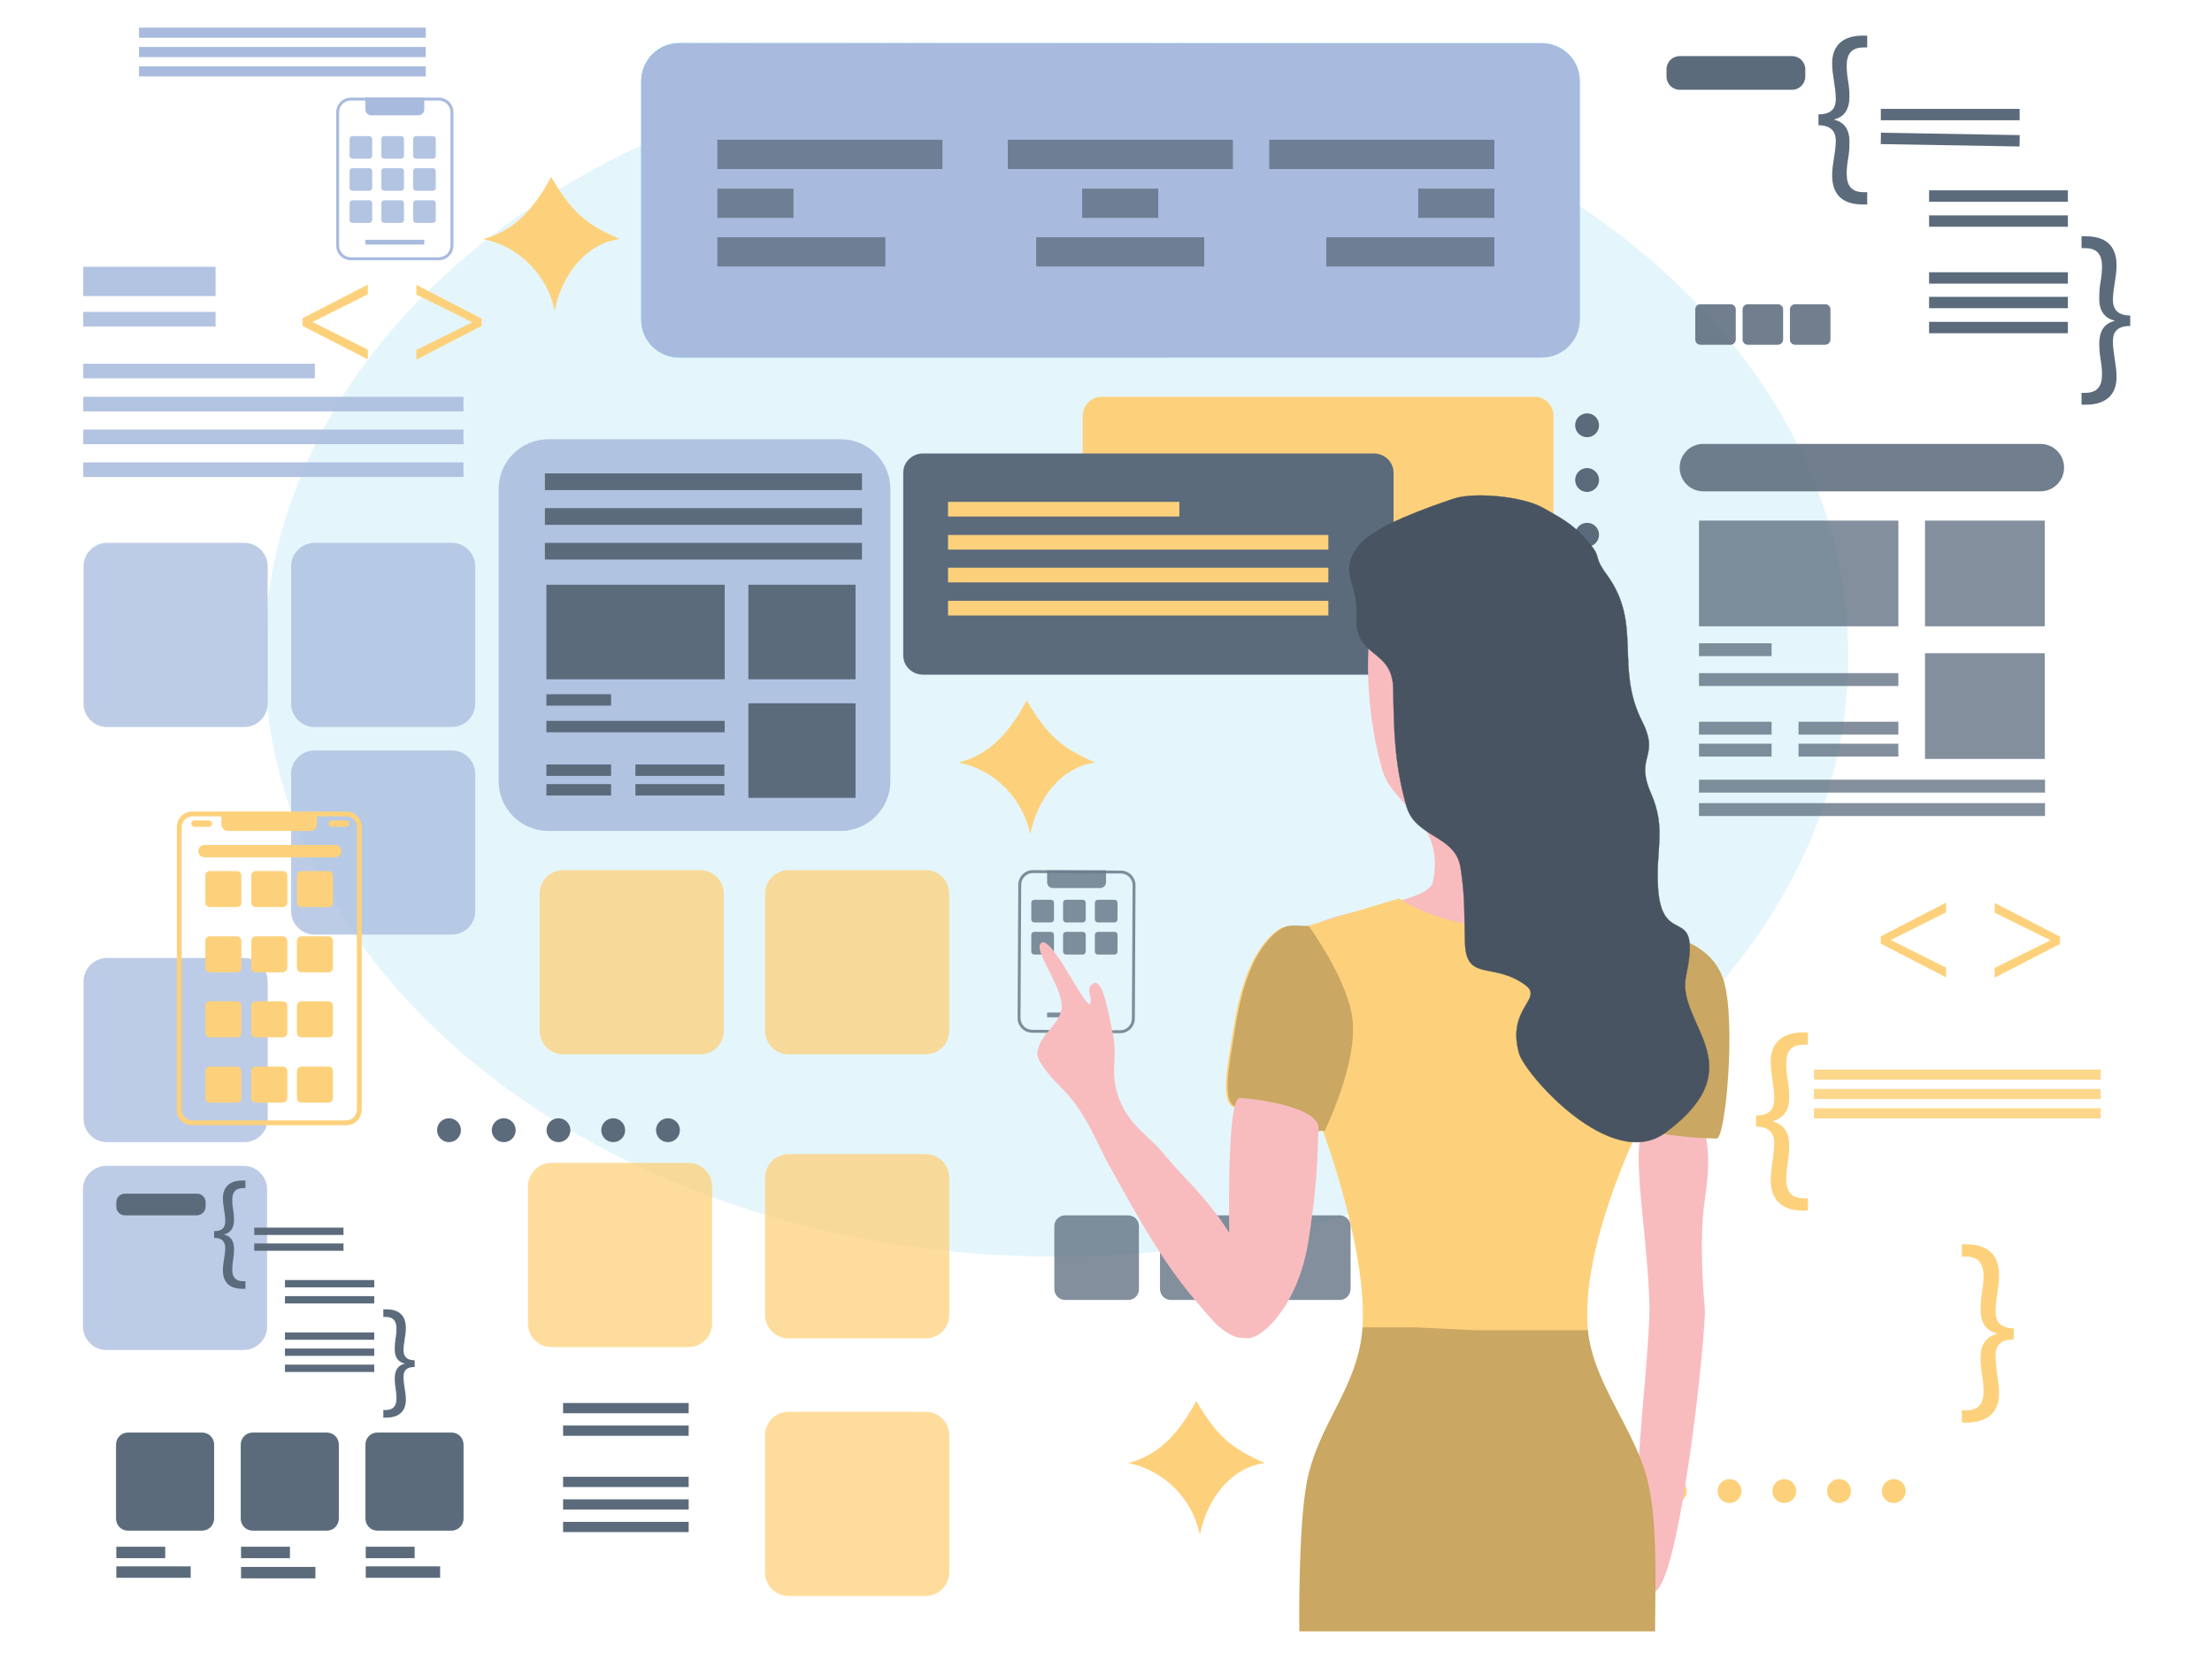 <svg width="600" height="450" viewBox="0 0 600 450" fill="none" xmlns="http://www.w3.org/2000/svg">
<g id="experience">
<path id="Vector" opacity="0.2" d="M286.54 340.855C405.175 340.855 501.346 267.97 501.346 178.063C501.346 88.155 405.175 15.271 286.54 15.271C167.906 15.271 71.734 88.155 71.734 178.063C71.734 267.97 167.906 340.855 286.54 340.855Z" fill="#78D2EE"/>
<path id="Vector_2" d="M416.218 166.945H298.85C295.991 166.945 293.687 164.642 293.687 161.783V112.787C293.687 109.928 295.991 107.625 298.85 107.625H416.218C419.077 107.625 421.38 109.928 421.38 112.787V161.783C421.38 164.642 419.077 166.945 416.218 166.945Z" fill="#FDD17B"/>
<path id="Vector_3" d="M372.624 183H250.376C247.398 183 245 180.67 245 177.779V128.221C245 125.329 247.398 123 250.376 123H372.624C375.601 123 378 125.329 378 128.221V177.779C378 180.751 375.601 183 372.624 183Z" fill="#5B6B7C"/>
<path id="text1" d="M319.893 136.133H257.159V140.104H319.893V136.133Z" fill="#FDD17B"/>
<path id="text2" d="M360.313 145.107H257.159V149.077H360.313V145.107Z" fill="#FDD17B"/>
<path id="text3" d="M360.313 154.001H257.159V157.972H360.313V154.001Z" fill="#FDD17B"/>
<path id="text4" d="M360.313 162.974H257.159V166.945H360.313V162.974Z" fill="#FDD17B"/>
<g id="Group" opacity="0.87">
<path id="Vector_4" opacity="0.87" d="M66.255 197.2H29.012C25.517 197.2 22.659 194.341 22.659 190.847V153.604C22.659 150.11 25.517 147.251 29.012 147.251H66.255C69.749 147.251 72.608 150.11 72.608 153.604V190.847C72.608 194.341 69.749 197.2 66.255 197.2Z" fill="#A8BBDE"/>
<path id="Vector_5" opacity="0.87" d="M122.558 197.2H85.314C81.82 197.2 78.961 194.341 78.961 190.847V153.604C78.961 150.11 81.82 147.251 85.314 147.251H122.558C126.052 147.251 128.91 150.11 128.91 153.604V190.847C128.91 194.341 126.052 197.2 122.558 197.2Z" fill="#A8BBDE"/>
<path id="Vector_6" opacity="0.87" d="M122.558 253.503H85.314C81.82 253.503 78.961 250.644 78.961 247.15V209.906C78.961 206.412 81.82 203.553 85.314 203.553H122.558C126.052 203.553 128.91 206.412 128.91 209.906V247.15C128.91 250.644 126.052 253.503 122.558 253.503Z" fill="#A8BBDE"/>
<path id="Vector_7" opacity="0.87" d="M66.255 309.805H29.012C25.517 309.805 22.659 306.946 22.659 303.452V266.208C22.659 262.714 25.517 259.855 29.012 259.855H66.255C69.749 259.855 72.608 262.714 72.608 266.208V303.452C72.608 307.025 69.749 309.805 66.255 309.805Z" fill="#A8BBDE"/>
<path id="Vector_8" opacity="0.87" d="M66.097 366.186H28.853C25.359 366.186 22.5 363.328 22.5 359.833V322.59C22.5 319.096 25.359 316.237 28.853 316.237H66.097C69.591 316.237 72.449 319.096 72.449 322.59V359.833C72.449 363.328 69.591 366.186 66.097 366.186Z" fill="#A8BBDE"/>
<path id="Vector_9" opacity="0.87" d="M186.801 365.392H149.557C146.063 365.392 143.204 362.533 143.204 359.039V321.796C143.204 318.301 146.063 315.443 149.557 315.443H186.801C190.294 315.443 193.153 318.301 193.153 321.796V359.039C193.153 362.533 190.294 365.392 186.801 365.392Z" fill="#FDD17B"/>
<path id="Vector_10" opacity="0.87" d="M251.123 285.982H213.88C210.385 285.982 207.526 283.123 207.526 279.628V242.385C207.526 238.891 210.385 236.032 213.88 236.032H251.123C254.617 236.032 257.476 238.891 257.476 242.385V279.628C257.476 283.123 254.617 285.982 251.123 285.982Z" fill="#FDD17B"/>
<path id="Vector_11" opacity="0.87" d="M305.996 352.607H288.923C287.334 352.607 285.984 351.337 285.984 349.669V332.596C285.984 331.007 287.255 329.657 288.923 329.657H305.996C307.584 329.657 308.934 330.928 308.934 332.596V349.669C308.934 351.337 307.663 352.607 305.996 352.607Z" fill="#5B6B7C"/>
<path id="Vector_12" opacity="0.87" d="M334.663 352.607H317.59C316.002 352.607 314.652 351.337 314.652 349.669V332.596C314.652 331.007 315.923 329.657 317.59 329.657H334.663C336.251 329.657 337.601 330.928 337.601 332.596V349.669C337.601 351.337 336.331 352.607 334.663 352.607Z" fill="#5B6B7C"/>
<path id="Vector_13" opacity="0.87" d="M363.409 352.607H346.337C344.748 352.607 343.399 351.337 343.399 349.669V332.596C343.399 331.007 344.669 329.657 346.337 329.657H363.409C364.998 329.657 366.348 330.928 366.348 332.596V349.669C366.268 351.337 364.998 352.607 363.409 352.607Z" fill="#5B6B7C"/>
<path id="Vector_14" opacity="0.87" d="M189.977 285.982H152.734C149.239 285.982 146.38 283.123 146.38 279.628V242.385C146.38 238.891 149.239 236.032 152.734 236.032H189.977C193.471 236.032 196.33 238.891 196.33 242.385V279.628C196.33 283.123 193.551 285.982 189.977 285.982Z" fill="#FDD17B"/>
<path id="Vector_15" opacity="0.87" d="M251.123 363.01H213.88C210.385 363.01 207.526 360.151 207.526 356.657V319.414C207.526 315.919 210.385 313.06 213.88 313.06H251.123C254.617 313.06 257.476 315.919 257.476 319.414V356.657C257.476 360.151 254.697 363.01 251.123 363.01Z" fill="#FDD17B"/>
<path id="Vector_16" opacity="0.87" d="M251.123 432.891H213.88C210.385 432.891 207.526 430.033 207.526 426.538V389.295C207.526 385.801 210.385 382.942 213.88 382.942H251.123C254.617 382.942 257.476 385.801 257.476 389.295V426.538C257.476 430.033 254.617 432.891 251.123 432.891Z" fill="#FDD17B"/>
<g id="Group 2">
<path id="Vector_17" opacity="0.87" fill-rule="evenodd" clip-rule="evenodd" d="M307.024 276.297L307.212 240.131C307.221 238.377 305.806 236.947 304.052 236.938L280.195 236.815C278.441 236.806 277.011 238.22 277.002 239.975L276.815 276.141C276.806 277.895 278.22 279.325 279.975 279.334L303.832 279.458C305.586 279.467 307.015 278.052 307.024 276.297ZM308.006 240.135C308.018 237.942 306.249 236.156 304.056 236.144L280.199 236.021C278.007 236.009 276.22 237.778 276.208 239.97L276.021 276.137C276.009 278.33 277.778 280.116 279.97 280.128L303.828 280.251C306.021 280.263 307.807 278.494 307.819 276.301L308.006 240.135Z" fill="#5B6B7C"/>
<path id="Vector_18" opacity="0.87" d="M285.093 250.205H280.525C280.1 250.205 279.739 249.866 279.739 249.419V244.851C279.739 244.426 280.079 244.065 280.525 244.065H285.093C285.518 244.065 285.879 244.405 285.879 244.851V249.419C285.857 249.866 285.518 250.205 285.093 250.205Z" fill="#5B6B7C"/>
<path id="Vector_19" opacity="0.87" d="M293.715 250.205H289.147C288.722 250.205 288.361 249.866 288.361 249.419V244.851C288.361 244.426 288.701 244.065 289.147 244.065H293.715C294.14 244.065 294.501 244.405 294.501 244.851V249.419C294.48 249.866 294.14 250.205 293.715 250.205Z" fill="#5B6B7C"/>
<path id="Vector_20" opacity="0.87" d="M302.337 250.205H297.769C297.344 250.205 296.983 249.866 296.983 249.419V244.851C296.983 244.426 297.323 244.065 297.769 244.065H302.337C302.762 244.065 303.123 244.405 303.123 244.851V249.419C303.102 249.866 302.762 250.205 302.337 250.205Z" fill="#5B6B7C"/>
<path id="Vector_21" opacity="0.87" d="M285.093 258.912H280.525C280.1 258.912 279.739 258.572 279.739 258.126V253.558C279.739 253.133 280.079 252.772 280.525 252.772H285.093C285.518 252.772 285.879 253.112 285.879 253.558V258.126C285.857 258.572 285.518 258.912 285.093 258.912Z" fill="#5B6B7C"/>
<path id="Vector_22" opacity="0.87" d="M293.715 258.912H289.147C288.722 258.912 288.361 258.572 288.361 258.126V253.558C288.361 253.133 288.701 252.772 289.147 252.772H293.715C294.14 252.772 294.501 253.112 294.501 253.558V258.126C294.48 258.572 294.14 258.912 293.715 258.912Z" fill="#5B6B7C"/>
<path id="Vector_23" opacity="0.87" d="M302.337 258.912H297.769C297.344 258.912 296.983 258.572 296.983 258.126V253.558C296.983 253.133 297.323 252.772 297.769 252.772H302.337C302.762 252.772 303.123 253.112 303.123 253.558V258.126C303.102 258.572 302.762 258.912 302.337 258.912Z" fill="#5B6B7C"/>
<path id="Vector_24" opacity="0.87" d="M284.026 236.082H300.001V239.297C300.001 240.174 299.29 240.885 298.413 240.885H285.614C284.737 240.885 284.026 240.174 284.026 239.297V236.082Z" fill="#5B6B7C"/>
<path id="Vector_25" opacity="0.87" d="M284.026 274.652H300.001V275.93H284.026V274.652Z" fill="#5B6B7C"/>
</g>
</g>
<path id="Vector_26" opacity="0.87" fill-rule="evenodd" clip-rule="evenodd" d="M58.473 80.308H22.579V72.367H58.473V80.308Z" fill="#A8BBDE"/>
<path id="Vector_27" opacity="0.87" fill-rule="evenodd" clip-rule="evenodd" d="M58.473 88.567H22.579V84.596H58.473V88.567Z" fill="#A8BBDE"/>
<path id="Vector_28" opacity="0.87" fill-rule="evenodd" clip-rule="evenodd" d="M85.394 102.622H22.579V98.652H85.394V102.622Z" fill="#A8BBDE"/>
<path id="Vector_29" opacity="0.87" fill-rule="evenodd" clip-rule="evenodd" d="M125.734 111.596H22.579V107.625H125.734V111.596Z" fill="#A8BBDE"/>
<path id="Vector_30" opacity="0.87" fill-rule="evenodd" clip-rule="evenodd" d="M125.734 120.49H22.579V116.519H125.734V120.49Z" fill="#A8BBDE"/>
<path id="Vector_31" opacity="0.87" fill-rule="evenodd" clip-rule="evenodd" d="M125.734 129.384H22.579V125.414H125.734V129.384Z" fill="#A8BBDE"/>
<path id="Vector_32" d="M82.058 86.343L99.766 77.211V79.832L84.837 87.296V87.375L99.766 94.84V97.46L82.058 88.408V86.343Z" fill="#FDD17B"/>
<path id="Vector_33" d="M130.656 88.408L112.948 97.54V94.919L128.036 87.454V87.376L112.948 79.911V77.29L130.656 86.422V88.408Z" fill="#FDD17B"/>
<path id="Vector_34" d="M510.161 253.979L527.869 244.846V247.467L512.941 254.932V255.011L527.869 262.476V265.096L510.161 255.965V253.979Z" fill="#FDD17B"/>
<path id="Vector_35" d="M558.761 256.044L541.052 265.176V262.556L556.14 255.091V255.011L541.052 247.547V244.926L558.761 254.059V256.044Z" fill="#FDD17B"/>
<path id="Vector_36" fill-rule="evenodd" clip-rule="evenodd" d="M52.121 221.444C50.579 221.444 49.286 222.737 49.286 224.279V301.07C49.286 302.612 50.579 303.905 52.121 303.905H93.89C95.493 303.905 96.733 302.627 96.805 301.055V224.279C96.805 222.737 95.512 221.444 93.97 221.444H52.121ZM47.967 224.279C47.967 222.009 49.851 220.126 52.121 220.126H93.97C96.24 220.126 98.123 222.009 98.123 224.279V301.083L98.123 301.097C98.029 303.33 96.254 305.223 93.89 305.223H52.121C49.851 305.223 47.967 303.34 47.967 301.07V224.279Z" fill="#FDD17B"/>
<path id="Vector_37" d="M64.271 246.038H56.885C56.25 246.038 55.694 245.483 55.694 244.847V237.462C55.694 236.827 56.25 236.27 56.885 236.27H64.271C64.906 236.27 65.462 236.827 65.462 237.462V244.847C65.462 245.562 64.985 246.038 64.271 246.038Z" fill="#FDD17B"/>
<path id="Vector_38" d="M76.658 246.038H69.352C68.717 246.038 68.161 245.483 68.161 244.847V237.462C68.161 236.827 68.717 236.27 69.352 236.27H76.738C77.373 236.27 77.929 236.827 77.929 237.462V244.847C77.849 245.562 77.373 246.038 76.658 246.038Z" fill="#FDD17B"/>
<path id="Vector_39" d="M89.127 246.038H81.742C81.106 246.038 80.551 245.483 80.551 244.847V237.462C80.551 236.827 81.106 236.27 81.742 236.27H89.127C89.762 236.27 90.318 236.827 90.318 237.462V244.847C90.318 245.562 89.762 246.038 89.127 246.038Z" fill="#FDD17B"/>
<path id="Vector_40" d="M64.271 263.746H56.885C56.25 263.746 55.694 263.191 55.694 262.555V255.17C55.694 254.535 56.25 253.979 56.885 253.979H64.271C64.906 253.979 65.462 254.535 65.462 255.17V262.555C65.462 263.191 64.985 263.746 64.271 263.746Z" fill="#FDD17B"/>
<path id="Vector_41" d="M76.658 263.746H69.352C68.717 263.746 68.161 263.191 68.161 262.555V255.17C68.161 254.535 68.717 253.979 69.352 253.979H76.738C77.373 253.979 77.929 254.535 77.929 255.17V262.555C77.849 263.191 77.373 263.746 76.658 263.746Z" fill="#FDD17B"/>
<path id="Vector_42" d="M89.127 263.746H81.742C81.106 263.746 80.551 263.191 80.551 262.555V255.17C80.551 254.535 81.106 253.979 81.742 253.979H89.127C89.762 253.979 90.318 254.535 90.318 255.17V262.555C90.318 263.191 89.762 263.746 89.127 263.746Z" fill="#FDD17B"/>
<path id="Vector_43" d="M64.271 281.376H56.885C56.25 281.376 55.694 280.82 55.694 280.185V272.8C55.694 272.164 56.25 271.608 56.885 271.608H64.271C64.906 271.608 65.462 272.164 65.462 272.8V280.185C65.462 280.9 64.985 281.376 64.271 281.376Z" fill="#FDD17B"/>
<path id="Vector_44" d="M76.658 281.376H69.352C68.717 281.376 68.161 280.82 68.161 280.185V272.8C68.161 272.164 68.717 271.608 69.352 271.608H76.738C77.373 271.608 77.929 272.164 77.929 272.8V280.185C77.849 280.9 77.373 281.376 76.658 281.376Z" fill="#FDD17B"/>
<path id="Vector_45" d="M89.127 281.376H81.742C81.106 281.376 80.551 280.82 80.551 280.185V272.8C80.551 272.164 81.106 271.608 81.742 271.608H89.127C89.762 271.608 90.318 272.164 90.318 272.8V280.185C90.318 280.9 89.762 281.376 89.127 281.376Z" fill="#FDD17B"/>
<path id="Vector_46" d="M64.271 299.084H56.885C56.25 299.084 55.694 298.529 55.694 297.893V290.508C55.694 289.873 56.25 289.317 56.885 289.317H64.271C64.906 289.317 65.462 289.873 65.462 290.508V297.893C65.462 298.529 64.985 299.084 64.271 299.084Z" fill="#FDD17B"/>
<path id="Vector_47" d="M76.658 299.084H69.352C68.717 299.084 68.161 298.529 68.161 297.893V290.508C68.161 289.873 68.717 289.317 69.352 289.317H76.738C77.373 289.317 77.929 289.873 77.929 290.508V297.893C77.849 298.529 77.373 299.084 76.658 299.084Z" fill="#FDD17B"/>
<path id="Vector_48" d="M89.127 299.084H81.742C81.106 299.084 80.551 298.529 80.551 297.893V290.508C80.551 289.873 81.106 289.317 81.742 289.317H89.127C89.762 289.317 90.318 289.873 90.318 290.508V297.893C90.318 298.529 89.762 299.084 89.127 299.084Z" fill="#FDD17B"/>
<path id="Vector_49" d="M84.203 225.392H61.809C60.856 225.392 60.062 224.597 60.062 223.644V220.309H85.95V223.644C85.95 224.597 85.156 225.392 84.203 225.392Z" fill="#FDD17B"/>
<path id="Vector_50" d="M56.647 224.279H52.755C52.279 224.279 51.882 223.883 51.882 223.406C51.882 222.929 52.279 222.533 52.755 222.533H56.647C57.123 222.533 57.52 222.929 57.52 223.406C57.52 223.883 57.123 224.279 56.647 224.279Z" fill="#FDD17B"/>
<path id="Vector_51" d="M93.889 224.279H89.998C89.522 224.279 89.125 223.883 89.125 223.406C89.125 222.929 89.522 222.533 89.998 222.533H93.889C94.366 222.533 94.763 222.929 94.763 223.406C94.683 223.883 94.366 224.279 93.889 224.279Z" fill="#FDD17B"/>
<path id="Vector_52" d="M90.951 232.538H55.454C54.501 232.538 53.786 231.744 53.786 230.871C53.786 229.918 54.581 229.203 55.454 229.203H90.951C91.903 229.203 92.618 229.997 92.618 230.871C92.618 231.744 91.903 232.538 90.951 232.538Z" fill="#FDD17B"/>
<path id="Vector_53" d="M54.82 415.183H34.729C32.903 415.183 31.473 413.753 31.473 411.927V391.836C31.473 390.01 32.903 388.58 34.729 388.58H54.82C56.647 388.58 58.076 390.01 58.076 391.836V411.927C58.076 413.674 56.647 415.183 54.82 415.183Z" fill="#5B6B7C"/>
<path id="Vector_54" d="M88.649 415.183H68.558C66.732 415.183 65.303 413.753 65.303 411.927V391.836C65.303 390.01 66.732 388.58 68.558 388.58H88.649C90.475 388.58 91.905 390.01 91.905 391.836V411.927C91.905 413.674 90.475 415.183 88.649 415.183Z" fill="#5B6B7C"/>
<path id="Vector_55" d="M122.478 415.183H102.387C100.561 415.183 99.131 413.753 99.131 411.927V391.836C99.131 390.01 100.561 388.58 102.387 388.58H122.478C124.304 388.58 125.734 390.01 125.734 391.836V411.927C125.734 413.674 124.304 415.183 122.478 415.183Z" fill="#5B6B7C"/>
<path id="Vector_56" d="M44.815 419.55H31.553V422.648H44.815V419.55Z" fill="#5B6B7C"/>
<path id="Vector_57" d="M51.723 424.871H31.553V427.968H51.723V424.871Z" fill="#5B6B7C"/>
<path id="Vector_58" d="M78.644 419.55H65.382V422.648H78.644V419.55Z" fill="#5B6B7C"/>
<path id="Vector_59" d="M85.552 425.029H65.382V428.127H85.552V425.029Z" fill="#5B6B7C"/>
<path id="Vector_60" d="M112.472 419.55H99.211V422.648H112.472V419.55Z" fill="#5B6B7C"/>
<path id="Vector_61" d="M119.381 424.871H99.211V427.968H119.381V424.871Z" fill="#5B6B7C"/>
<path id="star" d="M297.084 206.834C287.793 208.106 281.441 216.523 279.456 226.29C277.47 216.523 269.688 208.741 260 206.834C267.782 204.849 273.261 199.688 278.502 190C284.061 199.529 288.032 202.943 297.084 206.834Z" fill="#FDD17B"/>
<path id="star_2" d="M343.084 396.834C333.793 398.106 327.441 406.523 325.456 416.29C323.47 406.523 315.688 398.741 306 396.834C313.782 394.849 319.261 389.688 324.502 380C330.061 389.529 334.032 392.943 343.084 396.834Z" fill="#FDD17B"/>
<path id="star_3" d="M168.084 64.835C158.793 66.106 152.441 74.523 150.456 84.29C148.47 74.523 140.688 66.741 131 64.835C138.782 62.849 144.261 57.688 149.502 48C155.061 57.529 159.032 60.944 168.084 64.835Z" fill="#FDD17B"/>
<path id="Vector_62" d="M186.801 380.56H152.734V383.339H186.801V380.56Z" fill="#5B6B7C"/>
<path id="Vector_63" d="M186.801 386.674H152.734V389.454H186.801V386.674Z" fill="#5B6B7C"/>
<path id="Vector_64" d="M186.801 400.571H152.734V403.351H186.801V400.571Z" fill="#5B6B7C"/>
<path id="Vector_65" d="M186.801 406.686H152.734V409.465H186.801V406.686Z" fill="#5B6B7C"/>
<path id="Vector_66" d="M186.801 412.801H152.734V415.58H186.801V412.801Z" fill="#5B6B7C"/>
<path id="Vector_67" d="M53.391 329.657H33.856C32.585 329.657 31.553 328.625 31.553 327.355V326.084C31.553 324.813 32.585 323.781 33.856 323.781H53.47C54.741 323.781 55.773 324.813 55.773 326.084V327.355C55.773 328.546 54.741 329.657 53.391 329.657Z" fill="#5B6B7C"/>
<g id="code">
<path id="Vector_68" d="M93.175 332.992H68.955V334.978H93.175V332.992Z" fill="#5B6B7C"/>
<path id="Vector_69" d="M93.175 337.281H68.955V339.266H93.175V337.281Z" fill="#5B6B7C"/>
<path id="Vector_70" d="M101.513 347.207H77.293V349.192H101.513V347.207Z" fill="#5B6B7C"/>
<path id="Vector_71" d="M101.513 351.574H77.293V353.56H101.513V351.574Z" fill="#5B6B7C"/>
<path id="Vector_72" d="M101.513 361.422H77.293V363.407H101.513V361.422Z" fill="#5B6B7C"/>
<path id="Vector_73" d="M101.513 365.789H77.293V367.774H101.513V365.789Z" fill="#5B6B7C"/>
<path id="Vector_74" d="M101.513 370.156H77.293V372.143H101.513V370.156Z" fill="#5B6B7C"/>
<path id="Vector_75" d="M58.076 333.946C60.696 333.946 61.093 332.516 61.093 331.246C61.093 330.213 60.934 329.181 60.776 328.148C60.617 327.116 60.458 326.084 60.458 325.052C60.458 321.637 62.682 320.207 65.779 320.207H66.573V322.272H65.937C63.793 322.272 62.999 323.464 62.999 325.449C62.999 326.322 63.079 327.196 63.237 328.069C63.396 329.022 63.476 329.896 63.476 330.848C63.476 333.231 62.443 334.422 60.855 334.819V334.898C62.523 335.296 63.555 336.566 63.476 338.948C63.476 339.981 63.396 340.854 63.237 341.728C63.079 342.681 62.999 343.475 62.999 344.348C62.999 346.413 63.873 347.524 65.937 347.524H66.573V349.589H65.779C62.682 349.589 60.458 348.239 60.458 344.507C60.458 343.475 60.617 342.443 60.776 341.489C60.934 340.457 61.093 339.504 61.093 338.472C61.093 337.36 60.696 335.772 58.076 335.772V333.946Z" fill="#5B6B7C"/>
<path id="Vector_76" d="M112.472 370.793C109.852 370.793 109.454 372.221 109.454 373.492C109.454 374.524 109.613 375.556 109.772 376.589C109.931 377.621 110.09 378.654 110.09 379.686C110.09 383.101 107.867 384.53 104.769 384.53H103.976V382.466H104.611C106.754 382.466 107.549 381.274 107.549 379.289C107.549 378.415 107.469 377.542 107.311 376.669C107.152 375.716 107.072 374.842 107.072 373.889C107.072 371.507 108.104 370.316 109.693 369.919V369.839C108.025 369.442 106.993 368.171 107.072 365.789C107.072 364.757 107.152 363.884 107.311 363.01C107.469 362.057 107.549 361.263 107.549 360.389C107.549 358.325 106.675 357.213 104.611 357.213H103.976V355.148H104.769C107.867 355.148 110.09 356.498 110.09 360.23C110.09 361.263 109.931 362.295 109.772 363.248C109.613 364.28 109.454 365.234 109.454 366.266C109.454 367.378 109.852 368.966 112.472 368.966V370.793Z" fill="#5B6B7C"/>
</g>
<path id="Vector_77" d="M486.103 24.35H455.614C453.639 24.35 452.034 22.745 452.034 20.77V18.796C452.034 16.82 453.639 15.216 455.614 15.216H486.103C488.078 15.216 489.682 16.82 489.682 18.796V20.77C489.682 22.745 488.078 24.35 486.103 24.35Z" fill="#5B6B7C"/>
<g id="code_2">
<path id="Vector_78" d="M547.822 29.535H510.172V32.621H547.822V29.535Z" fill="#5B6B7C"/>
<path id="Vector_79" d="M547.846 36.649L510.203 35.999L510.149 39.084L547.793 39.734L547.846 36.649Z" fill="#5B6B7C"/>
<path id="Vector_80" d="M560.906 51.63H523.258V54.716H560.906V51.63Z" fill="#5B6B7C"/>
<path id="Vector_81" d="M560.906 58.419H523.258V61.505H560.906V58.419Z" fill="#5B6B7C"/>
<path id="Vector_82" d="M560.906 73.849H523.258V76.935H560.906V73.849Z" fill="#5B6B7C"/>
<path id="Vector_83" d="M560.906 80.515H523.258V83.6H560.906V80.515Z" fill="#5B6B7C"/>
<path id="Vector_84" d="M560.906 87.304H523.258V90.389H560.906V87.304Z" fill="#5B6B7C"/>
<path id="Vector_85" d="M493.262 31.016C497.335 31.016 497.953 28.794 497.953 26.819C497.953 25.214 497.706 23.61 497.459 22.005C497.212 20.4 496.966 18.796 496.966 17.191C496.966 11.883 500.422 9.661 505.236 9.661H506.471V12.87H505.483C502.15 12.87 500.915 14.722 500.915 17.808C500.915 19.166 501.039 20.524 501.286 21.881C501.532 23.363 501.656 24.721 501.656 26.202C501.656 29.905 500.051 31.756 497.583 32.374V32.497C500.175 33.114 501.779 35.089 501.656 38.792C501.656 40.397 501.532 41.755 501.286 43.113C501.039 44.594 500.915 45.828 500.915 47.186C500.915 50.396 502.273 52.124 505.483 52.124H506.471V55.457H505.236C500.422 55.457 496.966 53.358 496.966 47.556C496.966 45.952 497.212 44.347 497.459 42.866C497.706 41.261 497.953 39.78 497.953 38.175C497.953 36.447 497.335 33.978 493.262 33.978V31.016Z" fill="#5B6B7C"/>
<path id="Vector_86" d="M577.817 88.415C573.744 88.415 573.127 90.637 573.127 92.612C573.127 94.216 573.374 95.821 573.62 97.426C573.867 99.03 574.114 100.635 574.114 102.239C574.114 107.548 570.658 109.769 565.844 109.769H564.609V106.56H565.597C568.93 106.56 570.164 104.708 570.164 101.622C570.164 100.264 570.04 98.907 569.794 97.549C569.547 96.067 569.423 94.71 569.423 93.229C569.423 89.525 571.028 87.674 573.497 87.057V86.933C570.905 86.316 569.3 84.341 569.423 80.638C569.423 79.034 569.547 77.675 569.794 76.318C570.04 74.836 570.164 73.602 570.164 72.244C570.164 69.035 568.806 67.307 565.597 67.307H564.609V64.097H565.844C570.658 64.097 574.114 66.196 574.114 71.997C574.114 73.602 573.867 75.207 573.62 76.688C573.374 78.293 573.127 79.774 573.127 81.379C573.127 83.107 573.744 85.576 577.817 85.576V88.415Z" fill="#5B6B7C"/>
</g>
<path id="Vector_87" opacity="0.87" d="M553.44 133.275H462.038C458.465 133.275 455.605 130.416 455.605 126.842C455.605 123.269 458.465 120.41 462.038 120.41H553.44C557.013 120.41 559.872 123.269 559.872 126.842C559.872 130.416 557.013 133.275 553.44 133.275Z" fill="#5B6B7C"/>
<g id="Group_2" opacity="0.87">
<path id="Vector_88" opacity="0.87" d="M514.926 141.216H460.847V169.883H514.926V141.216Z" fill="#5B6B7C"/>
<path id="Vector_89" opacity="0.87" d="M554.631 141.216H522.152V169.883H554.631V141.216Z" fill="#5B6B7C"/>
<path id="Vector_90" opacity="0.87" d="M554.631 177.189H522.152V205.856H554.631V177.189Z" fill="#5B6B7C"/>
<path id="Vector_91" opacity="0.87" d="M480.541 174.489H460.847V177.983H480.541V174.489Z" fill="#5B6B7C"/>
<path id="Vector_92" opacity="0.87" d="M480.541 195.771H460.847V199.265H480.541V195.771Z" fill="#5B6B7C"/>
<path id="Vector_93" opacity="0.87" d="M480.541 201.727H460.847V205.221H480.541V201.727Z" fill="#5B6B7C"/>
<path id="Vector_94" opacity="0.87" d="M514.925 195.771H487.846V199.265H514.925V195.771Z" fill="#5B6B7C"/>
<path id="Vector_95" opacity="0.87" d="M514.925 201.727H487.846V205.221H514.925V201.727Z" fill="#5B6B7C"/>
<path id="Vector_96" opacity="0.87" d="M514.926 182.589H460.847V186.083H514.926V182.589Z" fill="#5B6B7C"/>
<path id="Vector_97" opacity="0.87" d="M554.711 211.494H460.847V214.988H554.711V211.494Z" fill="#5B6B7C"/>
<path id="Vector_98" opacity="0.87" d="M554.711 217.847H460.847V221.342H554.711V217.847Z" fill="#5B6B7C"/>
</g>
<path id="Vector_99" d="M254.062 41.079H192.995V49.02H254.062V41.079Z" fill="#00A2E8"/>
<path id="Vector_100" d="M213.641 54.341H192.995V62.282H213.641V54.341Z" fill="#00A2E8"/>
<path id="Vector_101" d="M238.577 67.523H192.995V75.463H238.577V67.523Z" fill="#00A2E8"/>
<path id="Vector_102" d="M332.837 41.079H271.77V49.02H332.837V41.079Z" fill="#00A2E8"/>
<path id="Vector_103" d="M312.587 54.341H291.94V62.282H312.587V54.341Z" fill="#00A2E8"/>
<path id="Vector_104" d="M325.055 67.523H279.473V75.463H325.055V67.523Z" fill="#00A2E8"/>
<path id="Vector_105" d="M403.75 41.079H342.684V49.02H403.75V41.079Z" fill="#00A2E8"/>
<path id="Vector_106" d="M403.751 54.341H383.104V62.282H403.751V54.341Z" fill="#00A2E8"/>
<path id="Vector_107" d="M403.75 67.523H358.169V75.463H403.75V67.523Z" fill="#00A2E8"/>
<path id="Vector_108" d="M418.203 96.984H184.259C178.542 96.984 173.936 92.378 173.936 86.661V22.02C173.936 16.303 178.542 11.697 184.259 11.697H418.203C423.921 11.697 428.527 16.303 428.527 22.02V86.582C428.527 92.299 423.921 96.984 418.203 96.984Z" fill="url(#paint0_linear_102_97)"/>
<path id="Vector_109" d="M430.67 214.964H391.873C391.296 214.964 390.834 214.502 390.834 213.925V210.691C390.834 210.114 391.296 209.653 391.873 209.653H430.67C431.248 209.653 431.709 210.114 431.709 210.691V213.925C431.824 214.387 431.248 214.964 430.67 214.964Z" fill="#5B6B7C"/>
<path id="Vector_110" d="M430.67 230.783H391.873C391.296 230.783 390.834 230.321 390.834 229.744V226.51C390.834 225.934 391.296 225.472 391.873 225.472H430.67C431.248 225.472 431.709 225.934 431.709 226.51V229.744C431.824 230.206 431.248 230.783 430.67 230.783Z" fill="#5B6B7C"/>
<path id="Vector_111" d="M430.67 246.602H391.873C391.296 246.602 390.834 246.14 390.834 245.563V242.33C390.834 241.753 391.296 241.291 391.873 241.291H430.67C431.248 241.291 431.709 241.753 431.709 242.33V245.563C431.824 246.025 431.248 246.602 430.67 246.602Z" fill="#5B6B7C"/>
<g id="block">
<path id="Vector_112" opacity="0.87" d="M228.015 225.392H148.763C141.298 225.392 135.263 219.356 135.263 211.892V132.64C135.263 125.175 141.298 119.14 148.763 119.14H228.015C235.48 119.14 241.514 125.175 241.514 132.64V211.892C241.514 219.277 235.48 225.392 228.015 225.392Z" fill="#A8BBDE"/>
<path id="Vector_113" d="M196.568 158.607H148.208V184.256H196.568V158.607Z" fill="#5B6B7C"/>
<path id="Vector_114" d="M232.065 158.607H203V184.256H232.065V158.607Z" fill="#5B6B7C"/>
<path id="Vector_115" d="M232.065 190.768H203V216.418H232.065V190.768Z" fill="#5B6B7C"/>
<path id="Vector_116" d="M165.757 188.306H148.208V191.404H165.757V188.306Z" fill="#5B6B7C"/>
<path id="Vector_117" d="M165.757 207.365H148.208V210.462H165.757V207.365Z" fill="#5B6B7C"/>
<path id="Vector_118" d="M165.757 212.686H148.208V215.782H165.757V212.686Z" fill="#5B6B7C"/>
<path id="Vector_119" d="M196.489 207.365H172.348V210.462H196.489V207.365Z" fill="#5B6B7C"/>
<path id="Vector_120" d="M196.489 212.686H172.348V215.782H196.489V212.686Z" fill="#5B6B7C"/>
<path id="Vector_121" d="M196.568 195.533H148.208V198.63H196.568V195.533Z" fill="#5B6B7C"/>
<path id="Vector_122" d="M147.804 147.251H233.812V151.78H147.804V147.251Z" fill="#5B6B7C"/>
<path id="Vector_123" d="M147.804 137.829H233.812V142.358H147.804V137.829Z" fill="#5B6B7C"/>
<path id="Vector_124" d="M147.804 128.407H233.812V132.937H147.804V128.407Z" fill="#5B6B7C"/>
</g>
<path id="Vector_125" d="M457.531 404.446C457.531 406.235 456.08 407.686 454.291 407.686C452.502 407.686 451.051 406.235 451.051 404.446C451.051 402.657 452.502 401.207 454.291 401.207C456.08 401.207 457.531 402.657 457.531 404.446Z" fill="#FDD17B"/>
<path id="dot2" d="M487.225 404.446C487.225 406.235 485.774 407.686 483.985 407.686C482.196 407.686 480.746 406.235 480.746 404.446C480.746 402.657 482.196 401.207 483.985 401.207C485.774 401.207 487.225 402.657 487.225 404.446Z" fill="#FDD17B"/>
<path id="dot4" d="M516.919 404.446C516.919 406.235 515.468 407.686 513.679 407.686C511.89 407.686 510.44 406.235 510.44 404.446C510.44 402.657 511.89 401.207 513.679 401.207C515.468 401.207 516.919 402.657 516.919 404.446Z" fill="#FDD17B"/>
<path id="dot3" d="M502.072 404.446C502.072 406.235 500.621 407.686 498.832 407.686C497.043 407.686 495.592 406.235 495.592 404.446C495.592 402.657 497.043 401.207 498.832 401.207C500.621 401.207 502.072 402.657 502.072 404.446Z" fill="#FDD17B"/>
<path id="dot1" d="M472.378 404.446C472.378 406.235 470.927 407.686 469.138 407.686C467.349 407.686 465.898 406.235 465.898 404.446C465.898 402.657 467.349 401.207 469.138 401.207C470.927 401.207 472.378 402.657 472.378 404.446Z" fill="#FDD17B"/>
<path id="Vector_126" d="M125.03 306.566C125.03 308.354 123.58 309.805 121.79 309.805C120.002 309.805 118.551 308.354 118.551 306.566C118.551 304.776 120.002 303.326 121.79 303.326C123.58 303.326 125.03 304.776 125.03 306.566Z" fill="#5B6B7C"/>
<path id="Vector_127" d="M154.724 306.566C154.724 308.354 153.274 309.805 151.484 309.805C149.695 309.805 148.245 308.354 148.245 306.566C148.245 304.776 149.695 303.326 151.484 303.326C153.274 303.326 154.724 304.776 154.724 306.566Z" fill="#5B6B7C"/>
<path id="Vector_128" d="M184.418 306.566C184.418 308.354 182.968 309.805 181.178 309.805C179.389 309.805 177.939 308.354 177.939 306.566C177.939 304.776 179.389 303.326 181.178 303.326C182.968 303.326 184.418 304.776 184.418 306.566Z" fill="#5B6B7C"/>
<path id="Vector_129" d="M169.571 306.566C169.571 308.354 168.121 309.805 166.332 309.805C164.542 309.805 163.092 308.354 163.092 306.566C163.092 304.776 164.542 303.326 166.332 303.326C168.121 303.326 169.571 304.776 169.571 306.566Z" fill="#5B6B7C"/>
<path id="Vector_130" d="M139.877 306.565C139.877 308.354 138.427 309.805 136.637 309.805C134.849 309.805 133.398 308.354 133.398 306.565C133.398 304.776 134.849 303.326 136.637 303.326C138.427 303.326 139.877 304.776 139.877 306.565Z" fill="#5B6B7C"/>
<path id="Vector_131" d="M430.495 118.594C428.707 118.594 427.256 117.144 427.256 115.355C427.256 113.566 428.707 112.115 430.495 112.115C432.285 112.115 433.736 113.566 433.736 115.355C433.736 117.144 432.285 118.594 430.495 118.594Z" fill="#5B6B7C"/>
<path id="Vector_132" d="M430.495 148.289C428.707 148.289 427.256 146.839 427.256 145.049C427.256 143.26 428.707 141.809 430.495 141.809C432.285 141.809 433.736 143.26 433.736 145.049C433.736 146.839 432.285 148.289 430.495 148.289Z" fill="#5B6B7C"/>
<path id="Vector_133" d="M430.495 163.136C428.707 163.136 427.256 161.686 427.256 159.896C427.256 158.107 428.707 156.657 430.495 156.657C432.285 156.657 433.736 158.107 433.736 159.896C433.736 161.686 432.285 163.136 430.495 163.136Z" fill="#5B6B7C"/>
<path id="Vector_134" d="M430.495 133.442C428.707 133.442 427.256 131.992 427.256 130.202C427.256 128.413 428.707 126.962 430.495 126.962C432.285 126.962 433.736 128.413 433.736 130.202C433.736 131.992 432.285 133.442 430.495 133.442Z" fill="#5B6B7C"/>
<g id="code_3">
<path id="Vector_135" d="M476.332 302.578C480.62 302.578 481.256 300.196 481.256 298.052C481.256 296.384 481.017 294.637 480.779 292.969C480.541 291.302 480.302 289.634 480.302 287.967C480.302 282.408 483.956 280.026 489.117 280.026H490.387V283.361H489.276C485.702 283.361 484.511 285.267 484.511 288.602C484.511 290.032 484.67 291.461 484.908 292.89C485.147 294.399 485.305 295.828 485.305 297.496C485.385 301.387 483.637 303.293 480.938 304.088V304.246C483.637 304.881 485.385 306.946 485.305 310.838C485.305 312.505 485.147 314.014 484.908 315.443C484.67 316.951 484.511 318.381 484.511 319.81C484.511 323.225 485.941 325.051 489.276 325.051H490.387V328.387H489.117C484.115 328.387 480.302 326.164 480.302 320.049C480.302 318.381 480.541 316.714 480.779 315.046C481.017 313.378 481.256 311.79 481.256 310.123C481.256 308.216 480.62 305.596 476.332 305.596V302.578Z" fill="#FDD17B"/>
<path id="Vector_136" d="M546.213 363.328C541.925 363.328 541.29 365.71 541.29 367.854C541.29 369.521 541.528 371.269 541.766 372.936C542.005 374.604 542.243 376.271 542.243 377.939C542.243 383.498 538.59 385.88 533.428 385.88H532.157V382.545H533.27C536.843 382.545 538.034 380.639 538.034 377.304C538.034 375.874 537.875 374.445 537.637 373.015C537.399 371.506 537.24 370.078 537.24 368.41C537.161 364.519 538.907 362.613 541.607 361.819V361.66C538.907 361.025 537.161 358.96 537.24 355.069C537.24 353.401 537.399 351.892 537.637 350.463C537.875 348.954 538.034 347.524 538.034 346.096C538.034 342.681 536.605 340.854 533.27 340.854H532.157V337.519H533.428C538.431 337.519 542.243 339.742 542.243 345.857C542.243 347.524 542.005 349.192 541.766 350.86C541.528 352.528 541.29 354.116 541.29 355.783C541.29 357.689 541.925 360.31 546.213 360.31V363.328Z" fill="#FDD17B"/>
<path id="Vector_137" opacity="0.87" d="M492.029 290.129H569.807V292.872H492.029V290.129Z" fill="#FDD17B"/>
<path id="Vector_138" opacity="0.87" d="M492.029 295.372H569.807V298.115H492.029V295.372Z" fill="#FDD17B"/>
<path id="Vector_139" opacity="0.87" d="M492.029 300.616H569.807V303.358H492.029V300.616Z" fill="#FDD17B"/>
</g>
<path id="Vector_140" d="M37.711 7.5H115.489V10.242H37.711V7.5Z" fill="#A8BBDE"/>
<path id="Vector_141" d="M37.711 12.743H115.489V15.486H37.711V12.743Z" fill="#A8BBDE"/>
<path id="Vector_142" d="M37.711 17.986H115.489V20.729H37.711V17.986Z" fill="#A8BBDE"/>
<path id="Vector_143" fill-rule="evenodd" clip-rule="evenodd" d="M122.199 66.616V30.45C122.199 28.695 120.777 27.273 119.023 27.273H95.165C93.411 27.273 91.989 28.695 91.989 30.45V66.616C91.989 68.371 93.411 69.793 95.165 69.793H119.023C120.777 69.793 122.199 68.371 122.199 66.616ZM122.993 30.45C122.993 28.257 121.216 26.479 119.023 26.479H95.165C92.973 26.479 91.195 28.257 91.195 30.45V66.616C91.195 68.809 92.973 70.587 95.165 70.587H119.023C121.216 70.587 122.993 68.809 122.993 66.616V30.45Z" fill="#A8BBDE"/>
<path id="Vector_144" opacity="0.87" d="M100.174 43.047H95.606C95.18 43.047 94.82 42.707 94.82 42.261V37.693C94.82 37.268 95.159 36.907 95.606 36.907H100.174C100.598 36.907 100.96 37.247 100.96 37.693V42.261C100.939 42.707 100.598 43.047 100.174 43.047Z" fill="#A8BBDE"/>
<path id="Vector_145" opacity="0.87" d="M108.796 43.047H104.228C103.802 43.047 103.442 42.707 103.442 42.261V37.693C103.442 37.268 103.781 36.907 104.228 36.907H108.796C109.22 36.907 109.582 37.247 109.582 37.693V42.261C109.561 42.707 109.22 43.047 108.796 43.047Z" fill="#A8BBDE"/>
<path id="Vector_146" opacity="0.87" d="M117.418 43.047H112.849C112.425 43.047 112.063 42.707 112.063 42.261V37.693C112.063 37.268 112.403 36.907 112.849 36.907H117.418C117.843 36.907 118.204 37.247 118.204 37.693V42.261C118.183 42.707 117.843 43.047 117.418 43.047Z" fill="#A8BBDE"/>
<path id="Vector_147" opacity="0.87" d="M100.174 51.754H95.606C95.18 51.754 94.82 51.414 94.82 50.968V46.4C94.82 45.975 95.159 45.614 95.606 45.614H100.174C100.598 45.614 100.96 45.953 100.96 46.4V50.968C100.939 51.414 100.598 51.754 100.174 51.754Z" fill="#A8BBDE"/>
<path id="Vector_148" opacity="0.87" d="M108.796 51.754H104.228C103.802 51.754 103.442 51.414 103.442 50.968V46.4C103.442 45.975 103.781 45.614 104.228 45.614H108.796C109.22 45.614 109.582 45.953 109.582 46.4V50.968C109.561 51.414 109.22 51.754 108.796 51.754Z" fill="#A8BBDE"/>
<path id="Vector_149" opacity="0.87" d="M117.418 51.754H112.849C112.425 51.754 112.063 51.414 112.063 50.968V46.4C112.063 45.975 112.403 45.614 112.849 45.614H117.418C117.843 45.614 118.204 45.953 118.204 46.4V50.968C118.183 51.414 117.843 51.754 117.418 51.754Z" fill="#A8BBDE"/>
<path id="Vector_150" opacity="0.87" d="M100.174 60.461H95.606C95.18 60.461 94.82 60.121 94.82 59.675V55.106C94.82 54.682 95.159 54.32 95.606 54.32H100.174C100.598 54.32 100.96 54.66 100.96 55.106V59.675C100.939 60.121 100.598 60.461 100.174 60.461Z" fill="#A8BBDE"/>
<path id="Vector_151" opacity="0.87" d="M108.796 60.461H104.228C103.802 60.461 103.442 60.121 103.442 59.675V55.106C103.442 54.682 103.781 54.32 104.228 54.32H108.796C109.22 54.32 109.582 54.66 109.582 55.106V59.675C109.561 60.121 109.22 60.461 108.796 60.461Z" fill="#A8BBDE"/>
<path id="Vector_152" opacity="0.87" d="M117.418 60.461H112.849C112.425 60.461 112.063 60.121 112.063 59.675V55.106C112.063 54.682 112.403 54.32 112.849 54.32H117.418C117.843 54.32 118.204 54.66 118.204 55.106V59.675C118.183 60.121 117.843 60.461 117.418 60.461Z" fill="#A8BBDE"/>
<path id="Vector_153" d="M99.106 26.479H115.082V29.694C115.082 30.571 114.371 31.282 113.494 31.282H100.695C99.817 31.282 99.106 30.571 99.106 29.694V26.479Z" fill="#A8BBDE"/>
<path id="Vector_154" d="M99.106 65.049H115.082V66.328H99.106V65.049Z" fill="#A8BBDE"/>
<path id="Vector_155" opacity="0.87" d="M495.098 93.515H486.92C486.159 93.515 485.512 92.907 485.512 92.108V83.93C485.512 83.169 486.121 82.522 486.92 82.522H495.098C495.859 82.522 496.505 83.132 496.505 83.93V92.108C496.467 92.907 495.859 93.515 495.098 93.515Z" fill="#5B6B7C"/>
<path id="Vector_156" opacity="0.87" d="M482.258 93.515H474.08C473.319 93.515 472.672 92.907 472.672 92.108V83.93C472.672 83.169 473.281 82.522 474.08 82.522H482.258C483.018 82.522 483.664 83.132 483.664 83.93V92.108C483.627 92.907 483.018 93.515 482.258 93.515Z" fill="#5B6B7C"/>
<path id="Vector_157" opacity="0.87" d="M469.417 93.515H461.239C460.478 93.515 459.832 92.907 459.832 92.108V83.93C459.832 83.169 460.44 82.522 461.239 82.522H469.417C470.177 82.522 470.824 83.132 470.824 83.93V92.108C470.786 92.907 470.177 93.515 469.417 93.515Z" fill="#5B6B7C"/>
<path id="Vector_158" d="M418.203 96.984H184.259C178.542 96.984 173.936 92.378 173.936 86.661V22.02C173.936 16.303 178.542 11.697 184.259 11.697H418.203C423.921 11.697 428.527 16.303 428.527 22.02V86.582C428.527 92.299 423.921 96.984 418.203 96.984Z" fill="#A8BBDE"/>
<g id="Group_3" opacity="0.87">
<path id="Vector_159" opacity="0.87" d="M255.65 37.903H194.583V45.844H255.65V37.903Z" fill="#5B6B7C"/>
<path id="Vector_160" opacity="0.87" d="M215.23 51.164H194.583V59.105H215.23V51.164Z" fill="#5B6B7C"/>
<path id="Vector_161" opacity="0.87" d="M240.164 64.346H194.583V72.287H240.164V64.346Z" fill="#5B6B7C"/>
<path id="Vector_162" opacity="0.87" d="M334.425 37.903H273.358V45.844H334.425V37.903Z" fill="#5B6B7C"/>
<path id="Vector_163" opacity="0.87" d="M314.176 51.164H293.529V59.105H314.176V51.164Z" fill="#5B6B7C"/>
<path id="Vector_164" opacity="0.87" d="M326.643 64.346H281.061V72.287H326.643V64.346Z" fill="#5B6B7C"/>
<path id="Vector_165" opacity="0.87" d="M405.339 37.903H344.272V45.844H405.339V37.903Z" fill="#5B6B7C"/>
<path id="Vector_166" opacity="0.87" d="M405.339 51.164H384.692V59.105H405.339V51.164Z" fill="#5B6B7C"/>
<path id="Vector_167" opacity="0.87" d="M405.339 64.346H359.757V72.287H405.339V64.346Z" fill="#5B6B7C"/>
</g>
<path id="Vector_168" d="M447.398 354.072C447.023 336.102 442.633 313.97 445.412 306.823H462.435C463.626 312.381 463.66 317.063 462.435 325.37C460.848 336.131 462.008 350.021 462.419 354.96L462.435 355.148C462.621 357.381 461.151 374.954 458.684 392.471C455.885 412.342 451.802 434.523 447.398 431.78C439.111 426.618 447.735 370.216 447.398 354.072Z" fill="#F8BCBF"/>
<path id="Vector_169" d="M375 209C369.913 191.912 367.915 160.832 380.693 148.398C389.2 140.12 397.953 137.018 409.678 138.869C425.427 141.356 430.217 154.237 433.501 169.839C437.532 188.99 421.193 197.915 421.193 217.486C421.193 258.382 454.625 248.786 451.766 255.603L354.884 253.22C354.884 247.265 387.256 245.756 388.634 239.324C392.207 222.647 377.975 218.991 375 209Z" fill="#F8BCBF"/>
<path id="Vector_170" d="M354.487 251.235L379.502 243.691C379.502 243.691 390.619 251.235 405.31 251.235C420.001 251.235 430.721 246.073 430.721 246.073L452.957 254.014C452.957 254.014 464.686 255.846 467.648 266.323C470.87 277.726 468.044 308.808 465.662 308.808C458.95 308.808 451.368 307.617 451.368 307.617L444.221 306.823C444.221 306.823 428.605 338.431 430.721 360.822C432.083 375.224 443.693 387.916 447.001 402.001C449.734 413.639 448.935 430.544 448.935 442.5H352.451C352.451 442.5 352.044 414.751 354.487 402.001C357.538 386.079 368.564 376.207 369.575 360.028C370.897 338.873 358.855 306.823 358.855 306.823C349.723 306.823 342.576 305.234 334.237 300.073C331.061 298.106 333.084 288.367 334.237 281.014C335.697 271.708 337.895 260.669 344.561 254.014C348.4 250.181 350.517 251.235 354.487 251.235Z" fill="#FDD17B"/>
<path id="Vector_171" d="M447.001 282.999C448.203 271.483 452.957 254.014 452.957 254.014C452.957 254.014 464.687 255.846 467.648 266.323C470.871 277.726 468.045 308.808 465.662 308.808C458.95 308.808 451.369 307.616 451.369 307.616L444.221 306.823C444.221 306.823 445.967 292.9 447.001 282.999Z" fill="black" fill-opacity="0.2"/>
<path id="Vector_172" d="M366.866 276.544C365.609 265.656 354.954 251.133 354.954 251.133C350.984 251.133 348.867 250.079 345.028 253.912C338.362 260.567 336.164 271.606 334.704 280.911C333.551 288.264 331.528 298.004 334.704 299.97C343.043 305.132 350.19 306.72 359.322 306.72C359.322 306.72 368.259 288.611 366.866 276.544Z" fill="black" fill-opacity="0.2"/>
<g id="Group 1">
<path id="forearm" d="M339.602 343.689C337.819 340.636 332.449 332.912 332.449 332.912C332.449 332.912 329.021 327.226 320.94 318.919C317.53 315.413 314.907 311.804 312.499 309.601C308.45 305.897 304.774 302.533 302.951 296.176C302.031 292.971 302.15 290.475 302.271 287.931C302.381 285.625 302.493 283.279 301.834 280.329C301.656 279.531 301.47 278.604 301.271 277.616C300.157 272.077 298.652 264.598 296.066 267.076C295.157 267.948 295.41 268.963 295.667 269.997C295.822 270.618 295.978 271.247 295.885 271.854C295.608 273.663 293.462 270.089 290.91 265.838C287.815 260.683 284.123 254.533 282.437 255.771C281.194 256.683 282.695 259.66 284.45 263.14C285.954 266.123 287.645 269.476 287.952 272.214C288.27 275.041 286.565 277.082 284.817 279.176C283.574 280.665 282.308 282.18 281.731 284.023C281.129 285.946 281.247 286.664 282.325 288.368C284.18 291.296 285.873 293.014 287.57 294.734C289.006 296.192 290.446 297.652 291.989 299.853C294.674 303.685 296.16 306.737 297.794 310.095C298.752 312.063 299.76 314.135 301.092 316.531C301.377 317.044 301.659 317.553 301.939 318.058C310.004 332.58 316.171 343.685 326.293 355.134C326.64 355.526 326.984 355.926 327.327 356.325C329.222 358.529 331.129 360.745 333.757 361.949C335.475 362.737 335.509 362.739 336.713 362.822C337.072 362.847 337.534 362.879 338.174 362.941C339.827 363.101 342.23 361.785 344.682 359.126C345.778 353.572 344.856 352.688 339.602 343.689Z" fill="#F8BCBF"/>
<path id="arm" d="M331 348.5C329.919 355.5 330 358.5 333.419 361.761C333.419 361.761 333.435 361.769 333.443 361.773C335.124 362.637 335.158 362.641 336.357 362.779C336.714 362.82 337.174 362.873 337.811 362.964C342.135 363.582 352.105 354.23 354.884 336.759C357.029 323.28 357.283 315.946 357.469 310.563C357.524 308.969 357.573 307.547 357.664 306.186C358.061 300.23 339.796 297.848 336.223 297.848C332.65 297.848 333.443 335.5 333.443 335.5C333.443 335.5 331.309 346.5 331 348.5Z" fill="#F8BCBF"/>
</g>
<path id="Vector_173" d="M354.487 402.001C357.538 386.079 368.565 376.207 369.575 360.028H383.472L400.148 360.822H419.604H430.722C432.083 375.225 443.693 387.916 447.001 402.001C449.734 413.639 448.936 430.544 448.936 442.5H352.451C352.451 442.5 352.044 414.751 354.487 402.001Z" fill="black" fill-opacity="0.2"/>
<path id="Vector_174" d="M394.193 135.295C387.932 137.419 373.29 142.469 369 147.5C362.564 155.048 368.522 157.593 368 167.5C367.411 178.685 377.746 175.713 377.914 186.913C378.087 198.544 378.301 207.487 381.487 218.677C383.949 227.326 394.79 226.467 396.178 235.353C397.412 243.262 397.14 247.601 397.369 255.603C397.679 266.436 404.854 260.784 413.648 267.117C419.002 270.972 408.499 273.313 412.06 285.778C413.648 291.337 437.022 318.158 451.766 307.219C476.383 288.955 454.545 277.837 457.324 264.735C461.642 244.381 451.027 257.53 449.78 241.309C448.948 230.486 452.148 225.046 447.795 215.103C443.348 204.946 450.419 205.54 445.412 195.647C437.957 180.917 445.611 169.281 435.883 155.942C431.644 150.129 435.078 151.813 430.324 146.413C426.458 142.021 423.505 140.561 418.413 137.677C413.15 134.698 399.92 133.353 394.193 135.295Z" fill="#485462" stroke="#485462" stroke-width="0.075"/>
</g>
<defs>
<linearGradient id="paint0_linear_102_97" x1="496.502" y1="54.319" x2="41.471" y2="54.319" gradientUnits="userSpaceOnUse">
<stop stop-color="#00FFD0" stop-opacity="0.2"/>
<stop offset="0.324" stop-color="#00E6DD" stop-opacity="0.459"/>
<stop offset="1" stop-color="#00A6FF"/>
</linearGradient>
</defs>
</svg>
